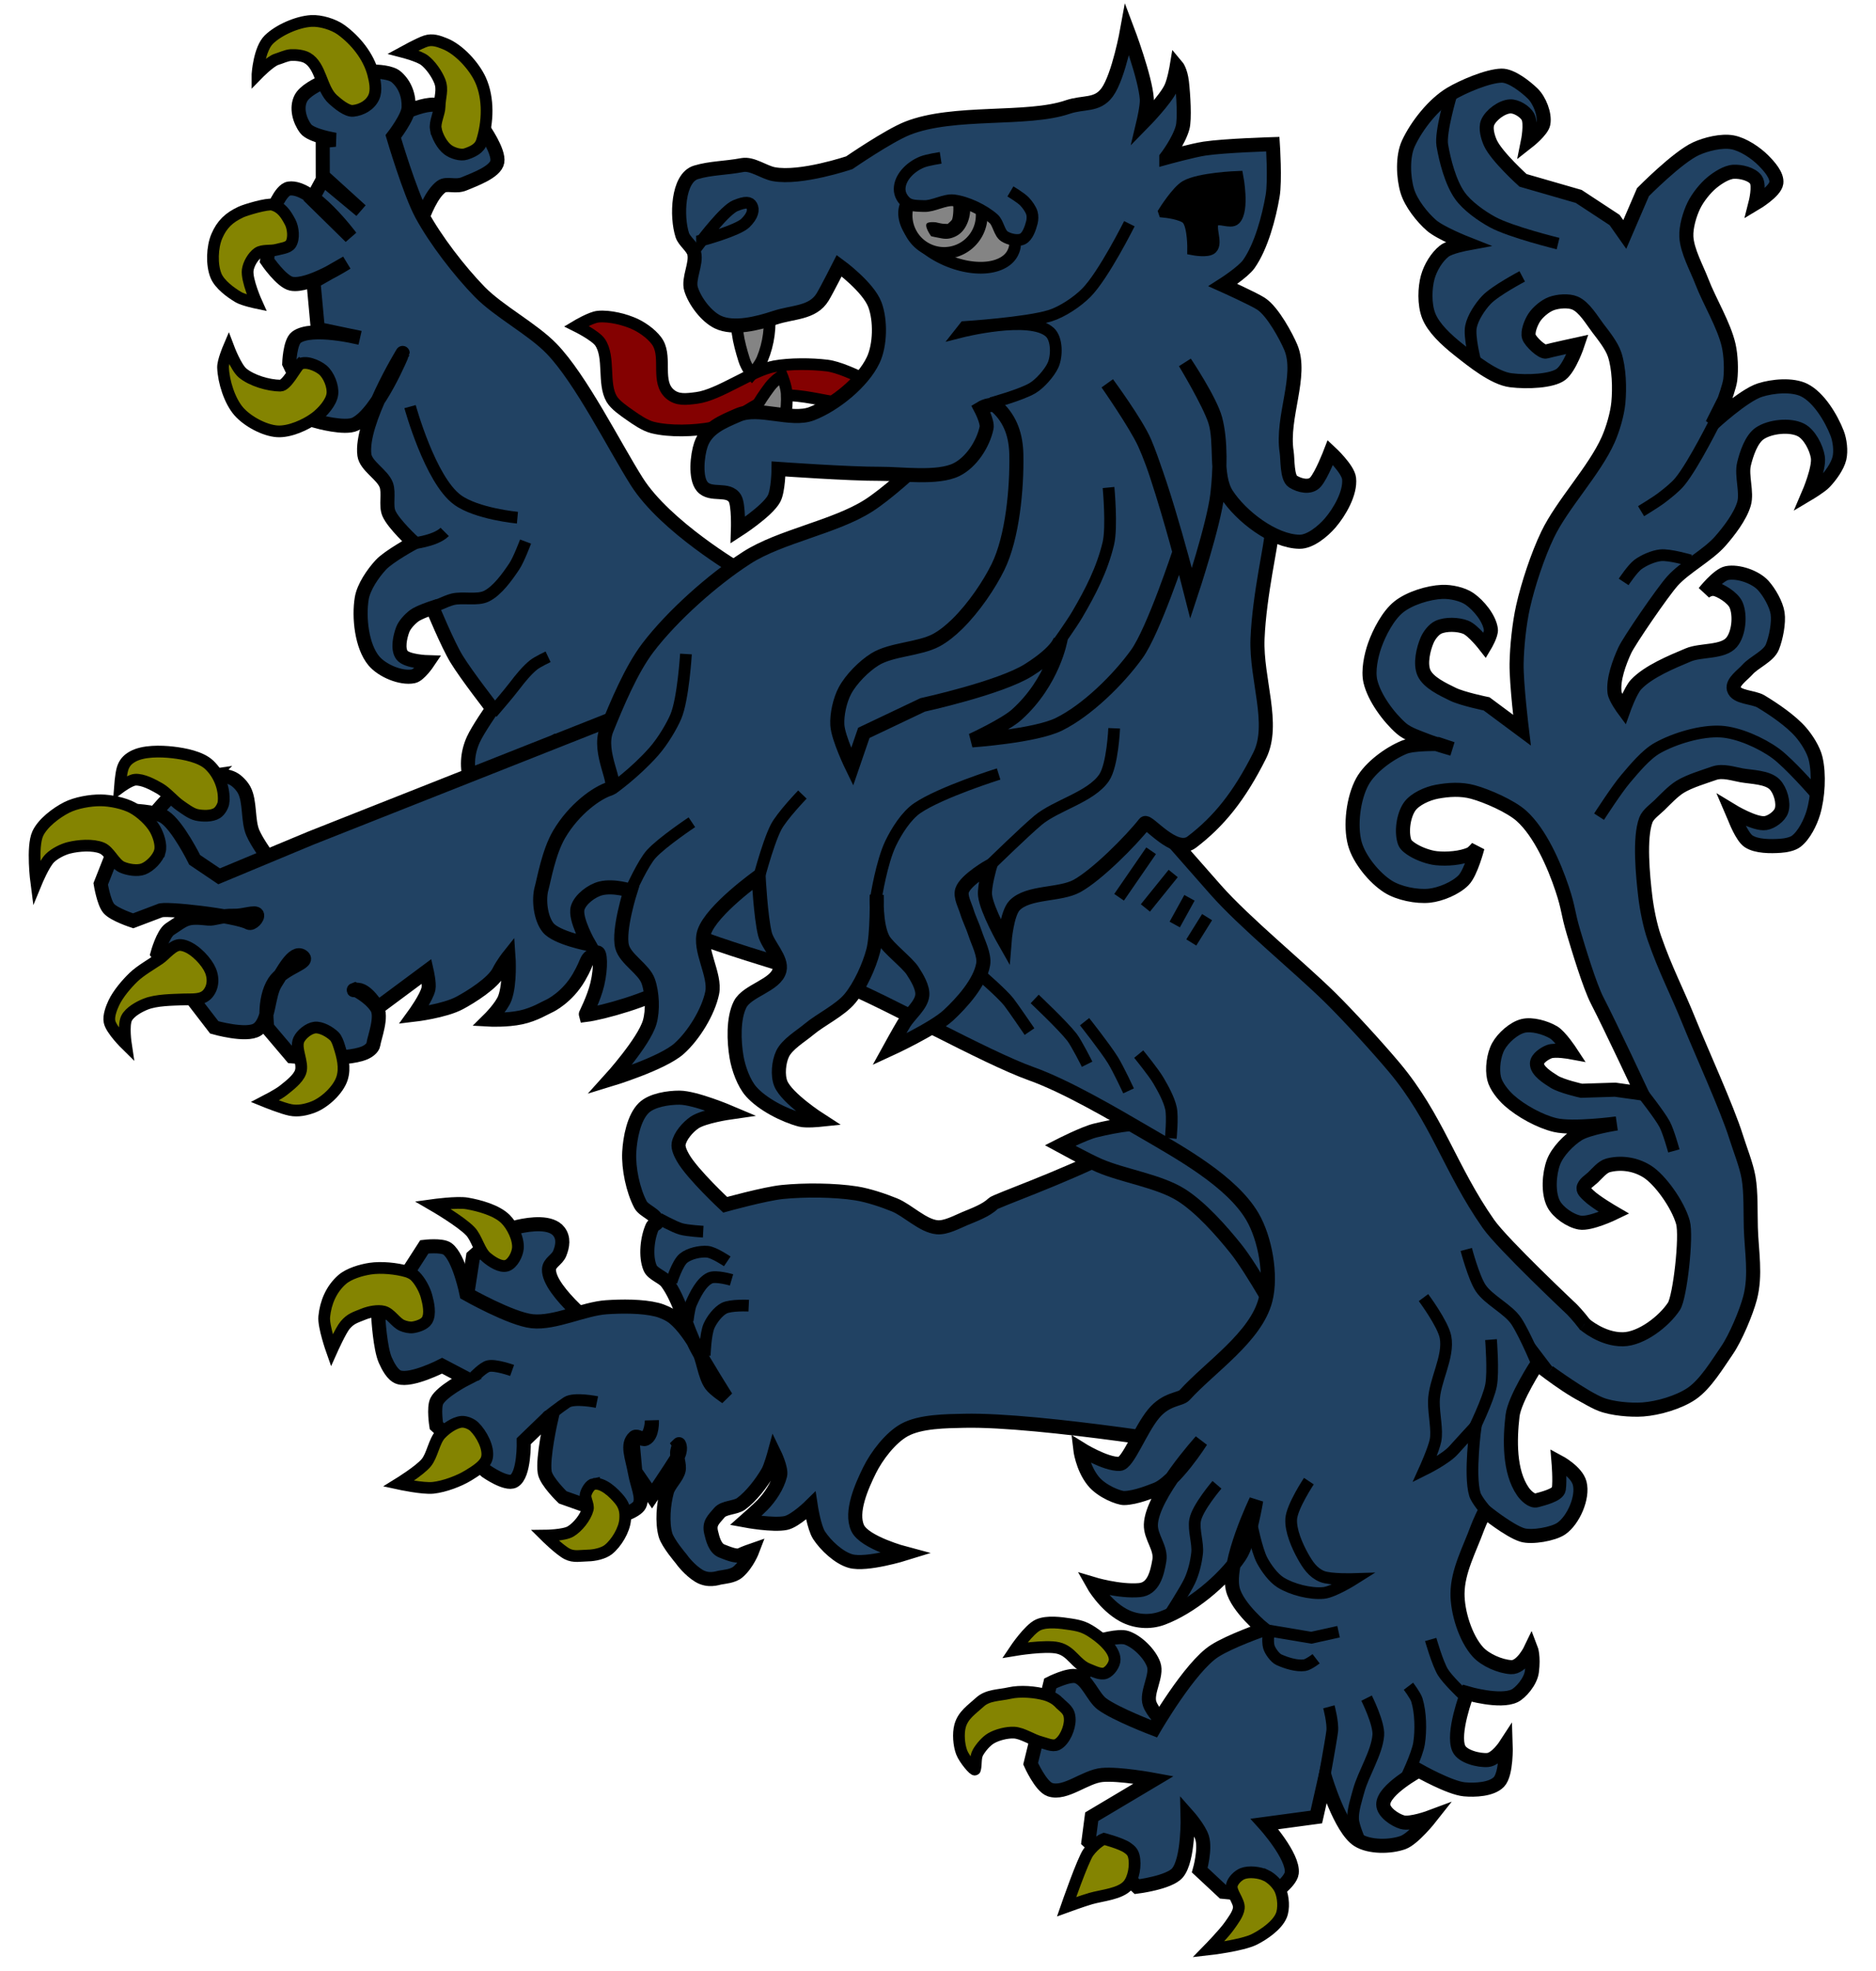<svg xmlns="http://www.w3.org/2000/svg" version="1.0" height="420" width="400"><g stroke="#000"><path d="M128.244 283.892s-11.32-8.663-11.19-13.377c.04-1.465 1.727-2.045 2.28-3.402.653-1.607.898-3.302-.159-4.679-1.674-2.182-6.034-1.633-8.716-1.026-3.581.811-9.594 6.34-9.594 6.34l-1.402 9.079 12.699 11.463 16.082-4.398z" fill="#214263" fill-rule="evenodd" stroke-width="3"/><path d="M259.518 308.708s-37.637-6.305-53.901-5.953c-3.882.084-9.393.097-12.79 1.976-2.979 1.647-5.92 5.523-7.425 8.575-1.669 3.384-4.133 8.904-2.53 12.32 1.465 3.121 10.135 5.415 10.135 5.415s-8.254 2.566-11.65 1.61c-2.507-.707-5.29-3.325-6.717-5.503-1.073-1.638-1.776-6.278-1.776-6.278s-3.28 3.237-5.311 3.665c-2.704.57-8.577-.518-8.577-.518s2.595-2.294 3.569-3.289c1.658-1.693 3.222-4.06 3.792-6.36.345-1.391-1.225-4.617-1.225-4.617s-.768 2.83-1.386 3.911c-1.322 2.308-3.556 5.22-5.707 6.783-1.212.882-3.662.735-4.629 1.881-1.294 1.535-2.224 2.246-1.767 4.2.35 1.498.865 3.443 2.304 3.982.94.352 3.048 1.302 3.942.845.743-.38 2.589-1.018 2.589-1.018s-1.102 2.91-3.096 4.623c-1.083.931-2.897 1.023-3.87 1.215-.504.1-2.459.826-4.451-.37-1.938-1.165-3.56-3.263-3.833-3.68 0 0-2.826-3.305-3.315-5.05-.75-2.673-.423-6.574.315-9.251.412-1.493 2.15-3.01 2.493-4.52.284-1.25-.595-3.034-.247-4.27.385-1.366.32-1.302.32-1.302s.729 1.088-.519 3.103c-1.382 2.233-5.235 7.94-5.235 7.94l-3.555-5.168-.477-5.228s-.195-1.76.331-2.142c.563-.409 1.656.659 2.29.371 1.568-.71 1.387-3.911 1.387-3.911s-.02 3.15-1.616 3.864c-.581.26-1.63-.706-2.105-.282-1.719 1.533-.505 4.104.145 7.676.473 2.597 1.74 5.175.939 6.74-.724 1.411-4.642 2.536-4.642 2.536l-11.734-4.159s-3.52-3.38-3.837-5.322c-.511-3.136 1.362-11.294 1.362-11.294l-.817-.18-5.013 4.827s.185 7.25-2.13 8.491c-1.645.883-5.866-2.08-5.866-2.08l-10.645-9.716s-.614-3.844.1-5.248c1.079-2.124 6.324-4.803 6.324-4.803l-5.198-2.723s-6.515 3.359-9.234 2.45c-1.327-.442-2.32-2.383-2.884-3.663-1.09-2.473-1.473-8.887-1.473-8.887l9.804-15.237s3.715-.447 4.914.421c2.533 1.835 4.084 9.593 4.084 9.593s9.473 5.368 14 5.842c4.798.503 10.991-2.651 15.805-2.982 3.242-.223 7.668-.263 10.818.532 1.153.291 2.653.96 3.577 1.708 1.96 1.586 3.905 4.453 5.125 6.66 1.176 2.127 1.406 5.615 2.81 7.6.727 1.028 3.23 2.685 3.23 2.685s-4.638-7.33-6.362-10.62c-2.125-4.055-3.544-10.244-6.3-13.9-.842-1.117-3.001-1.735-3.552-3.02-1.048-2.444-.614-6.433.495-8.85.174-.38.995-.548 1.002-.966.03-1.53-2.82-2.324-3.54-3.676-1.615-3.034-2.598-7.769-2.413-11.202.16-2.984.973-7.389 3.132-9.456 1.709-1.637 5.221-2.164 7.587-2.154 3.367.015 10.769 3.157 10.769 3.157s-5.64.81-7.588 2.154c-1.393.961-3.083 2.86-3.366 4.53-.157.92.466 2.159.928 2.97 1.998 3.51 8.998 10.014 8.998 10.014s8.463-2.347 12.192-2.723c4.7-.473 11.077-.434 15.744.297 2.525.396 5.791 1.487 8.157 2.451 2.853 1.164 6.03 4.49 9.098 4.766 1.86.167 4.218-1.137 5.941-1.857 1.87-.78 4.53-1.739 5.966-3.168 1.301-1.295 54.113-18.6 39-28.845l-31.514-21.365 48.256 29.806 22.151 33.277-30.102 39.344z" fill="#214263" fill-rule="evenodd" stroke-width="3"/><path d="M140.477 259.65s3.212 1.788 4.715 2.222c1.378.398 4.745.581 4.745.581M155.067 268.783s-2.824-1.916-4.226-2.048c-1.582-.149-3.879.378-5.111 1.38-1.315 1.068-2.556 5.036-2.556 5.036M155.976 272.737s-3.326-.982-4.585-.415c-1.866.842-3.213 3.628-4.04 5.5-.445 1.007-.724 3.596-.724 3.596M159.645 278.219s-3.854-.18-5.26.557c-1.299.682-2.577 2.377-3.186 3.712-.803 1.76-.94 6.38-.94 6.38M116.55 302.009s3.133-2.447 4.324-3.199c1.623-1.024 6.398-.043 6.398-.043M101.13 293.352s1.903-1.982 2.995-2.24c1.504-.354 5.067.916 5.067.916" fill="none" stroke-width="2.5"/><path d="M103.718 267.916c-1.486-1.26-2.077-4.108-3.415-5.525-2.017-2.135-8.023-5.611-8.023-5.611s5.129-.714 7.287-.348c2.612.444 6.295 1.456 8.188 3.31 1.454 1.424 2.84 4.209 2.672 6.238-.108 1.319-1.113 3.318-2.375 3.716-1.34.424-3.262-.87-4.334-1.78zM88.473 271.883c1.064 1.037 2.063 2.865 2.46 4.312.404 1.479.935 3.815.103 5.163-.53.859-2.027 1.341-3.013 1.485-.705.102-1.665-.136-2.303-.414-1.347-.587-2.458-2.563-3.887-2.938-1.25-.327-3.118.038-4.346.542-1.737.712-2.664.897-3.892 2.33-.94 1.098-2.858 5.384-2.858 5.384s-1.8-5.101-1.604-7.16c.286-3.008 1.493-5.88 3.805-7.915 1.461-1.285 4.107-2.054 6.002-2.338 2.338-.351 5.551-.044 7.78.606.576.169 1.327.527 1.753.943zM98.433 302.976c.863-.07 2.073.432 2.692 1.037 1.528 1.493 3.15 4.493 2.71 6.584-.332 1.586-2.513 2.894-3.891 3.747-2.05 1.268-5.175 2.424-7.57 2.692-2.215.248-7.379-.879-7.379-.879s4.462-2.75 5.877-4.45c1.313-1.575 1.67-4.61 3.074-6.104 1.067-1.138 2.932-2.501 4.487-2.627zM126.656 316.204c1.913-.32 4.264 1.921 5.482 3.432 1.042 1.294 1.292 2.557 1.153 4.212-.183 2.176-1.862 4.983-3.571 6.342-1.062.845-2.982 1.252-4.339 1.274-1.596.027-3.009.395-4.43-.33-1.641-.837-4.734-3.91-4.734-3.91s4.02-.038 5.44-.884c1.544-.918 3.198-3.002 3.664-4.737.252-.94-.694-2.277-.432-3.213.227-.812.935-2.046 1.767-2.186z" fill="#848401" fill-rule="evenodd" stroke-width="2.5"/></g><g stroke="#000"><path d="M87.586 54.786s2.57-12.03 6.48-14.98c1.189-.898 3.016.165 4.925-.647 2.053-.873 6.659-2.48 7.047-4.677.398-2.248-2.948-7.015-2.948-7.015s-7.097-4.997-10.64-5.154c-3.86-.172-12.043 4.563-12.043 4.563l-1.524 10.496 8.703 17.414z" fill="#214263" fill-rule="evenodd" stroke-width="3"/><path d="M230.08 111.718s-25.236 61.735-73.23 64.669c-8.82.539-20.825-3.112-28.475-7.535-3.859-2.231-10.46-10.553-10.46-10.553s-7.057 4.377-8.113 7.524c-.776 2.311.428 5.772 1.416 8 1.068 2.413 5.385 6.956 5.385 6.956s-7.961-1.6-10.512-3.772c-2.691-2.292-4.656-6.937-5.695-10.315-.952-3.096-.813-6.13.517-9.082.969-2.152 4.085-6.612 4.085-6.612s-5.51-7.064-7.66-10.584c-1.885-3.085-5.118-10.91-5.118-10.91s-2.884.945-3.907 1.715c-.914.689-2.033 1.865-2.44 2.935-.578 1.526-1.144 4.124-.175 5.437 1.027 1.391 5.56 1.52 5.56 1.52s-1.84 2.742-3.11 2.997c-2.663.533-6.694-1.202-8.434-3.287-2.607-3.124-3.246-9.299-2.584-13.313.402-2.437 2.4-5.343 4.082-7.152 1.727-1.857 7.018-4.713 7.018-4.713s-4.366-4.006-5.323-6.284c-.705-1.68.088-4.344-.558-6.047-.836-2.207-4.329-4.008-4.65-6.346-.952-6.906 8.154-21.757 8.154-21.757S80.648 87.97 75.734 90.372c-2.212 1.08-8.186-.6-8.186-.6l-5.88-12.33s.14-4.517 1.518-5.561c3.244-2.457 13.561.103 13.561.103l-8.982-1.881-.93-10.078 7.08-4.041s-8.076 5.221-11.783 4.475c-2.11-.424-5.199-4.94-5.199-4.94l1.085-10.264s1.75-4.805 3.597-5.075c4.96-.722 13.148 10.305 13.148 10.305l-8.197-8.051 2.315-4.28 8.073 6.709-8.135-7.38-.01-7.452 2.687-.248s-5.17-.826-6.315-2.354c-1.341-1.788-2.057-4.458-1.047-6.453 1.562-3.085 10.112-5.45 10.112-5.45s8.008-1.06 10.243.861c1.898 1.632 2.733 4.03 2.635 6.532-.081 2.083-3.27 6.174-3.27 6.174s3.525 11.945 6.05 16.607c2.944 5.433 8.049 12.05 12.362 16.475 4.098 4.203 11.267 7.917 15.35 12.134 6.252 6.46 13.347 20.71 18.155 28.306 6.112 9.657 21.869 18.866 21.869 18.866l73.07-20.094-.63 10.331z" fill="#214263" fill-rule="evenodd" stroke-width="3"/><path d="M104.926 151.921s3.59-4.154 4.89-5.884c1.058-1.409 2.567-3.252 3.945-4.349.834-.664 3.1-1.735 3.1-1.735M91.996 129.57s3.108-1.515 4.537-1.867c2.101-.517 5.24.289 7.183-.663 2.34-1.146 4.485-4.177 5.934-6.343.97-1.45 2.41-5.294 2.41-5.294M87.47 115.862s5.279-.45 7.349-2.512M87.433 86.645s4.275 15.61 10.103 19.864c4.113 3.002 12.792 3.805 12.792 3.805" fill="none" stroke-width="2.5"/><path d="M92.92 27.478c.276 1.518 1.353 3.526 2.595 4.443.949.7 2.71 1.27 3.829.895 1.5-.504 2.906-1.17 3.39-2.677 1.316-4.084 1.49-9.174-.27-13.086-1.334-2.961-4.569-6.516-7.581-7.728-1.387-.559-2.691-1.028-4.11-.557-1.427.473-4.78 2.314-4.78 2.314s3.375.877 4.532 1.766c1.294.994 2.602 2.874 3.215 4.386.77 1.903.021 3.433-.01 5.487-.023 1.447-1.07 3.333-.81 4.757zM54.902 15.825s.339-5.366 2.438-7.405c2.115-2.055 6.057-3.768 9-3.952 2.005-.126 4.796.72 6.419 1.904 3.103 2.263 5.814 5.65 6.795 9.362.411 1.557.81 3.514.148 4.981-.761 1.687-2.574 2.709-4.414 2.905-1.318.14-3.294-1.53-4.281-2.414-2.543-2.28-2.539-7.157-5.5-8.857-.922-.53-2.43-.676-3.49-.615-.95.055-2.127.634-3.039.905-1.367.407-4.076 3.186-4.076 3.186zM58.978 53.22c.937-.266 2.475-.4 3.01-1.215.77-1.172.534-3.43-.12-4.671-.923-1.754-1.863-3.186-3.775-3.71-1.08-.295-5.71 1.084-6.724 1.558-2.52 1.178-4.05 2.598-5.143 5.157-.995 2.33-1.135 6.105-.157 8.442.765 1.83 3.081 3.548 4.79 4.553 1.045.614 3.857 1.204 3.857 1.204s-2.19-4.847-1.895-7.004c.172-1.257 1.116-2.916 2.162-3.634 1.003-.687 2.825-.349 3.995-.68zM63.74 77.753c1.17-1.038 3.902.08 5.095 1.09 1.262 1.067 2.235 3.479 2.034 5.119-.226 1.837-2.119 3.898-3.595 5.014-2.075 1.569-5.562 3.11-8.158 2.938-2.761-.182-6.372-2.155-8.195-4.238-1.966-2.246-3.258-6.383-3.362-9.366-.045-1.298 1.177-4.167 1.177-4.167s1.575 4.172 2.99 5.343c1.962 1.624 5.505 2.666 8.052 2.69 1.335.013 3.265-3.804 3.962-4.423z" fill="#848401" fill-rule="evenodd" stroke-width="2.5"/></g><g fill-rule="evenodd" stroke="#000"><path d="M45.307 165.29c1.299-.175 3.154.012 4.326.598.93.466 1.95 1.546 2.44 2.465 1.309 2.457.725 6.543 1.83 9.098 1.796 4.157 8.739 12.308 8.739 12.308l-17.392 1.283-13.792-11.611 1.69-6.268s2.905-3.505 4.496-4.594c2.064-1.413 5.185-2.947 7.663-3.28z" fill="#214263" stroke-width="3"/><path d="M45.307 165.433h0z" fill="#f8c300"/><path d="M203.576 140.534L136.3 150.897l-69.963 27.67-19.62 8.168-5.203-3.506s-3.64-7.358-6.48-9.17c-1.9-1.21-7.39-1.342-7.39-1.342l-6.17 15.632s.64 3.977 1.715 5.23c1.14 1.328 5.208 2.636 5.208 2.636l5.666-2.147c.698-.69 16.32 1.05 18.983 2.555.643.364 2.05-1.057 1.749-1.731-.33-.735-2.838.32-4.92.254-2.716-.087-4.214.729-5.448.595-4.731-.515-4.841.039-8.208 2.254-1.463.962-2.637 5.207-2.637 5.207l12.104 15.724s6.824 1.962 9.134.48c2.714-1.74 2.188-7.297 3.966-9.986 1.323-2.002 3.736-7.03 5.684-5.628 1.85 1.332-3.963 2.323-5.975 5.441-2.472 3.83-1.498 9.75-1.498 9.75l5.19 6.117s11.362 1.107 15.667-.792c.676-.298 1.646-1 1.75-1.731.215-1.529 1.994-5.986.712-7.918-1.582-2.384-4.625-3.81-4.625-3.81s-.752.27.225.087c2.177-.408 4.597 3.814 4.597 3.814l10.48-7.78s.593 2.616.367 3.712c-.382 1.862-3.06 5.549-3.06 5.549s6.441-.754 9.733-2.524c2.439-1.31 7.09-4.22 8.34-6.69.834-1.646 2.05-3.171 2.05-3.171s.4 5.65-.771 8.835c-.704 1.914-3.403 4.58-3.403 4.58s3.708.211 6.884-.47c2.897-.62 5.246-2.121 6.012-2.433.15-.06 3.781-1.811 6.27-6.064 2.346-4.012 1.1-3.865 3.889-5.285.716-.364.91 3.12.055 6.705-.757 3.178-2.54 6.48-2.506 6.575 3.518-.424 13.909-3.32 18.145-6.211 7.106-4.848 10.057-15.793 11.484-15.132 6.176 2.862 22.098 3.269 27.048 7.942 4.756 4.492 16.692-3.071 22.667-.407 9.575 4.27 24.912-43.696 24.912-43.696l-10.74-18.177-14.793-.074z" fill="#214263" stroke-width="3"/><path d="M47.687 170.804c.207-2.866-.997-5.86-3.088-7.83-1.798-1.696-5.346-2.368-7.802-2.645-2.539-.286-6.234-.364-8.472.87-1.17.644-1.867 1.436-2.228 2.723-.34 1.214-.54 3.906-.54 3.906s2.166-1.604 3.265-1.677c1.652-.11 3.762 1.03 5.2 1.85 1.497.851 2.994 2.693 4.411 3.669.995.684 2.328 1.716 3.508 1.971 1.265.274 3.205.323 4.3-.369.726-.458 1.384-1.612 1.446-2.468zM34.086 181.418c-.414 1.492-2.088 3.21-3.536 3.76-1.283.487-3.306.152-4.557-.414-1.612-.73-2.637-3.4-4.279-4.06-1.958-.786-4.987-.548-7.034-.035-1.34.336-3.066 1.223-4.049 2.194-1.268 1.255-2.892 5.196-2.892 5.196s-.997-7.58.313-10.42c1.043-2.26 3.932-4.44 6.15-5.57 1.995-1.015 5.065-1.555 7.303-1.526 2.085.027 4.933.602 6.766 1.597 1.749.95 3.823 2.847 4.796 4.583.705 1.257 1.404 3.306 1.019 4.695zM44.355 211.69c1.302-1.591 1.189-3.82.159-5.6-1.136-1.962-3.713-4.505-5.969-4.72-1.63-.154-3.22 2.055-4.574 2.974-1.67 1.132-4.036 2.483-5.49 3.88-1.49 1.429-3.314 3.585-4.196 5.45-.531 1.123-1.178 2.816-.932 4.034.354 1.754 3.492 4.837 3.492 4.837s-.622-4.112.159-5.6c.7-1.337 2.651-2.42 4.053-2.976 2.27-.903 5.64-.906 8.081-1.002 1.954-.077 3.98.237 5.217-1.276zM72.306 222.903c.723 2.264 1.353 4.647.616 6.907-.805 2.47-3.725 5.167-6.153 6.092-1.535.585-3.209.937-4.822.627-1.7-.326-5.462-1.851-5.462-1.851s2.852-1.47 3.92-2.325c1.251-1.003 3.113-2.385 3.666-3.89.716-1.947-1.229-5.024-.356-6.906.54-1.162 2.127-2.439 3.4-2.588 1.356-.159 3.174.9 4.159 1.845.504.484.819 1.423 1.032 2.09z" fill="#848401" stroke-width="2.5"/></g><path d="M248.547 239.739c-4.387-1.058-10.614.088-14.999 1.157-2.383.582-7.524 3.196-7.524 3.196s5.756 3.149 8.333 4.264c5.108 2.21 12.75 3.298 17.464 6.255 4.176 2.62 8.64 7.67 11.72 11.519 3.503 4.377 9.858 15.876 9.858 15.876s1.58-21.542-3.08-28.918c-4.091-6.477-14.323-11.554-21.772-13.35zM253.609 371.892s-7.283-5.374-8.48-8.85c-.82-2.384 1.704-5.989.85-8.361-.82-2.282-3.46-4.89-5.753-5.679-1.719-.591-6.02.702-6.02.702l-4.988 11.446 3.593 4.611 7.32 6.571 13.478-.44z" fill="#214263" fill-rule="evenodd" stroke="#000" stroke-width="3"/><path d="M164.665 131.523s-29.725 59.46-24.592 63.93c4.932 4.297 33.235 11.696 39.311 14.12 9.739 3.882 30.642 15.705 40.515 19.23 7.426 2.653 17.486 8.544 24.296 12.52 7.52 4.39 18.423 10.41 22.832 17.917 2.73 4.65 4.142 12.53 2.8 17.75-2.03 7.9-11.761 14.263-17.25 20.295-.915 1.006-3.901.676-6.637 4.003-2.846 3.462-5.46 10.565-7.193 10.65-3.041.146-8.431-3.228-8.431-3.228s.447 3.98 2.777 6.87c1.856 2.302 5.54 3.649 6.56 3.639 2.541-.024 5.996-1.508 6.78-1.79 3.996-1.437 9.65-10.352 9.65-10.352s-10.495 11.565-10.694 17.79c-.087 2.742 2.264 4.952 1.806 7.658-.493 2.917-1.301 6.047-4.248 6.313-4.292.387-9.97-1.328-9.97-1.328s2.486 4.462 6.537 6.672c2.52 1.376 5.624 1.622 8.317.624 5.948-2.204 12.977-7.94 16.514-13.205 2.071-3.084 3.501-11.877 3.501-11.877s-6.365 13.194-4.996 18.895c.953 3.965 6.627 8.567 6.627 8.567s-7.155 2.473-10.516 4.63c-5.303 3.402-12.914 16.56-12.914 16.56s-8.11-3.086-11.068-5.27c-1.937-1.429-3.12-5.232-5.432-5.903-1.672-.486-5.607 1.503-5.607 1.503l-4.187 17.125s2.159 4.849 4.112 5.515c3.285 1.12 7.478-2.785 11.14-3.12 3.621-.332 10.99 1.036 10.99 1.036l-13.22 7.865-.686 5.249 10.352 9.649s6.827-.848 8.604-2.915c2.437-2.834 2.181-12.266 2.181-12.266s2.452 2.76 3.078 4.726c.781 2.45-.491 6.938-.491 6.938l4.95 4.614 10.047.953s4.368-2.935 4.615-4.95c.435-3.56-5.799-10.452-5.799-10.452l11.038-1.487 1.884-8.337s3.212 10.823 6.996 13.25c2.427 1.556 6.882 1.505 9.596.533 2.266-.812 5.904-5.432 5.904-5.432s-4.286 1.606-6.057 1.084c-1.593-.47-4.04-2.115-4.05-3.776-.018-3.143 7.582-7.232 7.582-7.232s6.577 3.726 9.718 4.012c2.244.205 5.774.05 7.346-1.564 1.68-1.724 1.464-7.888 1.464-7.888s-1.976 3.046-3.825 3.201c-1.876.158-5.367-.707-6.16-2.414-1.51-3.25 1.761-11.816 1.761-11.816s6.986 2.068 10.122.553c1.241-.6 3.41-3.003 3.685-5.17.413-3.255-.202-4.843-.202-4.843s-1.913 4.03-4.222 3.906c-2.332-.125-5.506-1.509-7.08-3.234-2.67-2.93-4.394-8.509-4.356-12.472.047-4.799 2.56-9.352 4.207-13.86.483-1.32 1.613-3.653 1.613-3.653s5.166 4.19 8.014 5.057c1.998.608 6.607-.184 8.318-1.382 2.556-1.79 4.681-6.625 3.897-9.646-.65-2.507-4.511-4.567-4.511-4.567s.34 4.046.058 5.83c-.2 1.265-3.488 2.038-4.722 2.383-1.008.281-2.335-1.03-2.93-1.891-2.943-4.253-2.811-10.985-2.213-16.122.425-3.653 5.27-11.069 5.27-11.069s7.658 6.145 11.58 7.43c2.864.938 4.228-4.033 2.748-8.456-1.804-5.391-6.899-10.554-6.899-10.554s-14.807-13.923-17.84-18.251c-8.228-11.74-10.93-22.5-20.166-33.464-3.57-4.238-9.685-10.935-13.637-14.818-6.715-6.6-18.141-15.87-24.374-22.928-10.546-11.942-34.334-39.155-34.334-39.155l-11.462-17.73-48.722-1.178z" fill="#214263" fill-rule="evenodd" stroke="#000" stroke-width="3"/><path d="M328.082 291.364s-2.8-6.796-4.736-9.775c-1.709-2.63-5.906-4.52-7.648-7.129-1.46-2.187-3.063-8.214-3.063-8.214M303.517 276.507s4.137 5.559 4.688 8.389c.832 4.272-2.437 9.422-2.474 13.774-.023 2.85.8 6.044.34 8.305-.392 1.929-2.3 6.145-2.3 6.145s4.527-2.241 6.164-4.104c.632-.72 4.715-5.159 4.715-5.159s-1.434 10.383-.181 14.57c.375 1.254 2.439 3.614 2.439 3.614M305.054 349.355s1.44 5.057 2.596 6.964c.98 1.618 4.215 4.687 4.215 4.687M299.574 379.337s2.597-5.335 2.992-7.814c.438-2.746.364-6.602-.456-9.26-.305-.989-1.802-2.942-1.802-2.942M291.382 361.856s2.688 5.352 2.498 7.882c-.28 3.736-3.17 8.161-4.16 11.775-.498 1.823-1.324 4.295-1.22 6.183.082 1.462 1.47 4.652 1.47 4.652M282.097 380.213s1.698-9.212 1.955-11.305c.214-1.754-.706-5.202-.706-5.202" fill="none" stroke="#000" stroke-width="2.5"/><g fill="none" stroke="#000" stroke-width="2.5"><path d="M245.44 181.287l-6.827 9.915M250.147 186.134l-5.927 7.34M253.618 191.316l-3.14 5.689M257.372 195.433l-3.365 5.395"/></g><path d="M285.408 347.702l-5.805 1.282-9.024-1.517s-.412 2.121-.03 3.48c.246.868 1.316 2.349 2.138 2.722 1.532.697 3.822 1.42 5.486 1.169.832-.127 2.447-1.372 2.447-1.372M279.077 315.617s-3.586 5.392-3.765 8.052c-.167 2.484 1.264 5.747 2.478 7.92 1.043 1.868 2.134 3.533 4.113 4.344 1.735.71 6.795.553 6.795.553s-4.364 2.756-6.496 2.956c-2.81.265-6.744-.741-9.142-2.23-1.565-.972-3.08-3.077-3.949-4.701-1.167-2.184-2.302-7.927-2.302-7.927M259.481 316.394s-4.18 4.874-4.662 7.555c-.376 2.094.664 4.912.423 7.025-.227 1.983-.727 4.046-1.554 5.862-.886 1.946-4.512 7.551-4.512 7.551M317.913 285.458s.555 6.878.006 9.752c-.588 3.081-3.861 9.719-3.861 9.719M209.243 207.894s4.449 3.838 5.863 5.634c.822 1.044 4.406 6.293 4.406 6.293M220.615 212.873s6.027 5.68 7.935 8.14c1.006 1.297 3.244 5.766 3.244 5.766M231.253 217.713s4.442 5.606 6.05 8.208c1.156 1.87 3.331 6.53 3.331 6.53s0 0 0 0M242.797 224.62s3.118 3.804 4.185 5.614c.997 1.69 2.292 4.038 2.699 5.957.395 1.866-.05 6.358-.05 6.358" fill="none" stroke="#000" stroke-width="2.5"/><path d="M237.671 353.587c-.062-2.014-2.449-4.16-4.093-5.324-1.934-1.372-2.941-1.783-5.286-2.14-2.046-.31-5.006-.728-6.897.113-2.017.897-5.018 5.384-5.018 5.384s6.53-1.087 9.228-.454c2.933.687 3.728 3.495 6.543 4.568 1.018.388 2.532 1.19 3.543.787.987-.393 2.013-1.872 1.98-2.934zM225.618 362.623c1.434 1.455 2.455 1.776 2.478 3.819.02 1.782-1.095 4.483-2.678 5.302-.952.493-2.494-.267-3.534-.527-1.751-.437-3.867-1.925-5.67-2.014-1.514-.075-3.598.446-4.905 1.214-1.047.616-2.148 1.912-2.76 2.962-.647 1.109-.354 2.42-.652 3.668-.093.387-2.3-2.151-2.864-3.675-.582-1.575-.766-3.967-.326-5.587.63-2.321 2.472-3.475 4.248-5.097 1.675-1.531 4.1-1.41 6.312-1.915 2.254-.515 5.473-.252 7.696.38.875.25 2.016.821 2.655 1.47zM235.368 391.836s3.704.974 5.015 1.908c.725.516 1.144.912 1.364 1.774.468 1.826.012 4.733-1.215 6.163-1.656 1.93-5.528 2.178-7.971 2.884-1.678.484-5.147 1.743-5.147 1.743s3.46-9.984 4.643-11.594c1.42-1.93 3.101-2.8 3.311-2.878zM269.885 399.608c1.205.554 2.58 1.928 3.105 3.146.65 1.505.84 3.955.192 5.461-.899 2.09-3.656 3.987-5.683 5.018-2.69 1.367-9.82 2.168-9.82 2.168s3.349-3.424 4.509-5.107c.714-1.036 1.832-2.46 1.952-3.714.147-1.527-1.822-3.402-1.474-4.896.226-.968 1.334-2.058 2.259-2.423 1.388-.547 3.605-.276 4.96.347z" fill="#848401" fill-rule="evenodd" stroke="#000" stroke-width="2.5"/><path d="M331.568 293.36l-5.917-7.78" fill="none" stroke="#000" stroke-width="1.6"/><g fill="#214263" stroke="#000"><path d="M337.848 282.17s3.739 3.295 8.209 3.219c3.88-.066 8.732-3.784 10.862-7.028 1.28-1.95 2.754-14.934 1.916-17.89-1.087-3.837-4.9-9.148-7.667-10.862-2.767-1.713-5.87-1.928-8.306-1.277-1.185.316-2.308 1.706-3.194 2.555-.669.64-1.977 1.4-2.029 2.325-.03.54.644 1.102 1.028 1.484 1.413 1.409 5.48 3.768 5.48 3.768s-5.064 2.448-7.307 2.056c-2.032-.355-4.651-2.163-5.595-3.997-1.223-2.376-.946-6.407 0-8.906.843-2.224 3.236-4.677 5.253-5.938 2.17-1.357 8.22-2.283 8.22-2.283s-9.296 1.25-13.13.342c-3.251-.77-7.334-3.02-9.82-5.252-1.266-1.136-2.804-3.027-3.197-4.682-.48-2.017-.093-5.038.913-6.85.992-1.788 3.268-3.851 5.253-4.34 1.937-.477 4.79.357 6.508 1.37 1.444.851 3.654 4.225 3.654 4.225s-3.29-.609-4.567-.114c-1.017.393-2.598 1.422-2.627 2.512-.042 1.599 2.307 3.02 3.654 3.882 1.552.992 5.824 1.941 5.824 1.941l7.193-.228 5.71.8s-6.725-14.369-9.537-19.803c-1.605-3.103-4.025-11.137-5.024-14.485-1.323-4.438-.99-4.937-2.453-9.331-1.687-5.063-4.702-11.97-8.678-15.53-2.3-2.057-7.374-4.277-10.351-5.088-2.501-.68-5.142-.526-7.69-.05-1.96.367-4.695 1.555-5.824 3.198-1.292 1.88-1.79 5.385-1.027 7.536.251.708 1.184 1.323 1.827 1.713 1.334.808 3.358 1.548 4.91 1.712 2.197.233 5.304.018 7.307-.913.55-.255 1.485-1.37 1.485-1.37s-1.38 5.34-2.969 6.965c-1.683 1.72-4.914 3.061-7.308 3.311-2.686.28-6.51-.496-8.792-1.94-2.93-1.855-6.156-5.794-7.08-9.136-1.065-3.857-.326-9.736 1.6-13.245 1.662-3.03 5.71-5.99 8.906-7.308 2.004-.826 7.193-.685 7.193-.685l3.083 1.028s-3.796-1.09-5.366-1.713c-1.695-.673-4.107-1.428-5.481-2.626-2.72-2.374-5.793-6.535-6.623-10.048-.531-2.25.145-5.47.913-7.65.967-2.744 2.864-6.41 5.139-8.222 2.296-1.829 6.315-3.075 9.249-3.197 1.801-.075 4.34.46 5.823 1.484 1.963 1.355 4.258 4.143 4.567 6.509.143 1.085-1.256 3.425-1.256 3.425s-2.534-3.255-4.11-3.882c-1.624-.646-4.233-.722-5.824 0-.994.451-1.964 1.738-2.397 2.74-.834 1.927-1.537 5.046-.686 6.966.934 2.104 4.102 3.55 6.166 4.567 2.014.992 7.194 2.055 7.194 2.055l7.536 5.595s-1.21-9.898-1.142-14.159c.06-3.653.571-8.537 1.37-12.103 1.07-4.767 3.135-11.012 5.253-15.415 3.118-6.483 9.98-13.638 12.903-20.21.996-2.24 1.936-5.439 2.17-7.88.294-3.078.175-7.341-.8-10.276-.626-1.885-2.334-4.017-3.54-5.595-1.325-1.734-2.903-4.51-4.91-5.367-1.386-.592-3.653-.39-5.024.115-1.37.504-2.916 1.842-3.654 2.968-.737 1.127-1.473 3.085-1.141 4.111.331 1.026 2.844 3.394 3.67 3.138.827-.255 6.72-1.54 6.72-1.54s-1.646 4.945-3.54 6.395c-1.892 1.45-7.187 1.707-10.723 1.26-3.535-.449-8.034-4.078-10.971-6.398-2.938-2.321-5.513-4.797-6.509-7.308-.996-2.511-.818-6.074-.228-8.222.59-2.147 1.976-4.37 3.54-5.595 1.194-.934 4.795-1.598 4.795-1.598s-5.619-2.211-7.536-3.882c-2.02-1.761-4.359-4.744-5.138-7.308-.887-2.918-1.058-7.398.228-10.163 1.791-3.85 5.382-8.378 9.027-10.557 2.54-1.518 7.883-3.82 10.841-3.877 2.09-.04 5.125 2.357 6.623 3.815 1.46 1.421 2.651 4.391 2.284 6.395-.277 1.505-3.312 3.882-3.312 3.882s.806-3.973 0-5.367c-.653-1.13-2.465-2.233-3.768-2.17-1.766.087-4.091 1.805-4.796 3.426-.523 1.204.031 3.142.571 4.34 1.308 2.898 6.966 7.992 6.966 7.992l11.875 3.426 7.65 5.024 2.17 3.083 3.882-9.02s7.322-7.422 11.304-9.25c2.15-.986 5.437-1.788 7.765-1.37 2.266.407 5.003 2.245 6.622 3.882 1.166 1.178 2.971 3.155 2.74 4.796-.259 1.847-4.452 4.339-4.452 4.339s.968-3.782.114-5.024c-.866-1.259-3.271-1.805-4.796-1.713-1.53.093-3.379 1.317-4.567 2.284-1.457 1.185-3.06 3.221-3.883 4.91-.894 1.838-1.696 4.58-1.598 6.622.145 3.041 2.224 6.749 3.311 9.592 1.579 4.13 4.734 9.275 5.71 13.588.483 2.14.6 5.128.342 7.308-.159 1.346-1.256 4.339-1.256 4.339s0 0 0 0l-2.591 5.147s6.6-6.12 10.17-7.265c2.698-.864 6.905-1.256 9.444 0 3.112 1.54 5.763 5.966 7.022 9.202.583 1.496.853 3.766.485 5.328-.413 1.746-1.922 3.775-3.148 5.085-.854.912-3.39 2.421-3.39 2.421s2.311-5.382 1.937-7.749c-.321-2.03-1.794-4.89-3.633-5.811-2.346-1.176-6.533-.73-8.717.726-1.839 1.225-2.867 4.392-3.39 6.538-.603 2.47.71 6.034 0 8.476-.795 2.728-3.209 5.857-5.085 7.99-2.623 2.983-7.516 5.522-10.17 8.476-2.102 2.338-9.236 12.738-10.171 14.771-1.157 2.513-2.526 6.216-2.18 8.96.155 1.225 1.938 3.632 1.938 3.632s1.432-4.032 2.663-5.327c2.645-2.782 7.6-4.808 11.14-6.296 2.648-1.114 7.34-.475 9.201-2.664 1.565-1.84 1.926-5.774.969-7.99-.68-1.575-3.414-3.203-4.601-3.39-1.187-.188-2.18.726-2.18.726s2.97-3.763 4.844-4.117c2.415-.456 6.103.837 7.748 2.664 1.298 1.44 2.757 3.98 3.045 5.898.303 2.016-.35 5.285-1.107 7.178-.803 2.005-3.897 3.225-5.328 4.843-1 1.133-3.299 2.657-2.906 4.117.5 1.851 4.17 1.672 5.812 2.663 2.749 1.66 6.372 4.112 8.475 6.538 1.257 1.45 2.699 3.704 3.148 5.57.818 3.393.518 8.28-.484 11.623-.608 2.03-1.952 4.765-3.632 6.054-.84.644-2.335.897-3.39.969-2.05.14-5.069.168-6.78-.969-1.412-.937-2.906-4.843-2.906-4.843l-.727-1.695s4.972 3.027 7.265 2.664c1.277-.203 2.977-1.438 3.39-2.664.55-1.636-.24-4.34-1.453-5.57-1.535-1.556-4.87-1.561-7.023-1.937-1.748-.305-4.034-1.108-5.898-.45-2.213.781-5.267 1.671-7.264 2.905-1.488.92-3.11 2.65-4.359 3.875-.917.9-2.448 1.947-2.906 3.148-1.474 3.87-.632 12.076-.156 16.19.317 2.732 1.03 6.364 1.938 8.96 2.486 7.116 4.739 11.152 7.557 18.143 2.336 5.796 8.02 18.267 9.878 24.234.813 2.611 2.198 6.023 2.663 8.717.545 3.154.39 7.457.485 10.655.152 5.084 1.128 10.04-.156 14.961-.806 3.086-3.116 8.567-4.93 11.192-2.024 2.93-4.567 7.188-7.506 9.202-2.71 1.856-7.136 3.152-10.413 3.39-2.573.187-6.552-.157-8.956-1.093-3.624-1.41-11.138-6.902-11.138-6.902" fill-rule="evenodd" stroke-width="3"/><path d="M309.445 20.17s-2.388 7.986-1.92 10.765c.565 3.352 1.763 7.92 3.714 10.705 1.55 2.213 4.619 4.385 6.99 5.68 3.876 2.115 13.982 4.587 13.982 4.587" fill="none" stroke-width="2.5"/><path d="M324.565 58.898s-5.762 3.028-7.646 5.025c-1.35 1.43-2.884 3.752-3.277 5.68-.436 2.135.874 7.21.874 7.21M366.073 89.046s-4.891 9.907-7.864 13.545c-.999 1.222-2.678 2.538-3.933 3.496-1.243.948-4.369 2.84-4.369 2.84M360.393 119.413s-4.418-1.302-6.335-1.092c-1.549.169-3.552 1.041-4.806 1.966-1.162.856-3.059 3.714-3.059 3.714" fill-rule="evenodd" stroke-width="2.5"/><path d="M387.046 169.004s-5.54-6.368-8.52-8.52c-3.029-2.188-7.85-4.355-11.579-4.588-4.188-.261-9.884 1.444-13.544 3.496-2.467 1.382-4.936 4.404-6.773 6.554-1.925 2.253-5.68 8.083-5.68 8.083" fill="none" stroke-width="2.5"/><path d="M349.907 232.577s3.949 4.965 5.025 6.991c.846 1.593 1.966 5.68 1.966 5.68" fill-rule="evenodd" stroke-width="2.5"/></g><g><path d="M190.604 84.25s-9.525-5.762-14.23-6.35c-3.345-.417-7.95-.439-11.257.157-4.75.855-11.746 6.107-16.543 6.73-2.259.293-4.149.561-5.767-.854-2.895-2.532-.681-7.536-2.467-10.76-.873-1.578-3.05-3.212-4.807-4.048-2.176-1.035-5.576-1.893-8.034-1.644-1.53.155-4.602 1.996-4.602 1.996s4.049 2.005 5.04 3.444c2.174 3.157.538 8.823 2.478 12.095.765 1.289 2.596 2.532 3.892 3.44 1.33.931 3.178 2.222 4.813 2.637 3.642.924 8.929.745 12.634.05 4.522-.848 9.518-5.867 14.04-6.715 3.436-.644 8.254.62 11.71 1.179 2.531.409 8.03 2.65 8.03 2.65l5.07-4.008z" fill="#840101" fill-rule="evenodd" stroke="#000" stroke-width="2.5"/><path d="M157.575 65.308c.458-1.458.872-.975 2.315-1.48 1.454-.508 1.427-.784 2.578.24 1.042.927 1.335.578 1.493 1.964.41 3.577-.05 7.16-1.432 10.485-.586 1.411-2.185 3.23-2.185 3.23s-1.16-1.383-1.69-3.08c-1.118-3.59-2.205-7.772-1.079-11.359zM159.365 92.773c-.048 1.528.501 1.208 1.698 2.16 1.205.958 1.088 1.21 2.512.623 1.29-.531 1.45-.106 2.058-1.362 1.565-3.242 2.311-6.777 2.103-10.371-.089-1.526-.999-3.77-.999-3.77s-1.55.923-2.61 2.352c-2.24 3.02-4.644 6.61-4.762 10.368z" fill="#848484" fill-rule="evenodd" stroke="#000" stroke-width="2.5"/><path d="M207.294 87.896s-14.609 15.065-22.13 19.862c-7.136 4.552-18.821 6.52-25.943 11.096-7.19 4.62-15.903 12.363-21.077 19.165-3.553 4.672-6.619 12.024-8.82 17.465-2.017 4.988 2.794 11.951.724 12.575-2.73.824-7.638 4.301-10.828 9.724-2.234 3.799-3.228 9.67-3.733 11.471-.69 2.46-.228 6.41 1.366 8.406 1.764 2.21 8.736 3.535 8.736 3.535s-3.092-5.381-2.42-7.71c.538-1.86 3.037-3.718 4.917-4.18 2.82-.693 6.35.5 6.35.5s-2.684 8.394-1.797 11.892c.682 2.687 4.642 4.76 5.57 7.372.88 2.475 1.053 6.23.316 8.751-1.251 4.277-8.45 12.216-8.45 12.216s11.114-3.37 14.727-6.59c3.092-2.756 6.214-7.815 7.048-11.872.789-3.84-2.94-9.238-1.699-12.957 1.575-4.72 11.598-11.854 11.598-11.854s.446 8.67 1.35 12.256c.611 2.42 3.703 5.285 3.12 7.712-.782 3.256-6.94 4.318-8.43 7.316-1.497 3.015-1.305 7.878-.744 11.197.4 2.366 1.528 5.569 3.12 7.363 2.404 2.707 6.98 5.055 10.476 5.992 1.217.326 4.2.016 4.2.016s-7.092-4.562-8.369-7.733c-.707-1.756-.432-4.586.375-6.298.982-2.083 3.856-3.749 5.621-5.228 2.527-2.118 6.68-4.07 8.777-6.615 2.15-2.609 4.077-6.86 4.94-10.13.914-3.457.748-11.897.748-11.897s-.299 6.446 1.396 9.467c1.017 1.813 5.102 4.923 6.24 6.664.927 1.42 2.249 3.57 2.078 5.258-.214 2.115-2.767 4.119-3.874 5.934-1.003 1.646-3.172 5.588-3.172 5.588s9.42-4.324 12.63-7.3c2.882-2.673 6.715-6.947 7.392-10.82.356-2.032-1.097-4.691-1.723-6.657-.444-1.394-1.31-3.157-1.732-4.557-.404-1.341-1.465-3.222-1.031-4.554.736-2.264 5.97-5.226 5.97-5.226s-1.296 4.392-1.075 6.296c.37 3.177 4.16 9.816 4.16 9.816s.466-5.972 2.132-7.691c2.911-3.005 9.65-2.129 13.316-4.147 4.24-2.334 11.446-9.549 14.44-13.352.647-.821 6.407 6.757 10.02 4.007 5.778-4.4 10.134-9.767 14.482-18.434 3.35-6.678-.786-16.255-.453-24.886.36-9.341 3.16-21.112 2.907-21.948-1.473-4.853-7.455-10.65-7.455-10.65l-1.659-22.757-11.495-13.696-49.403 13.452 6.27 7.375z" fill="#214263" fill-rule="evenodd" stroke="#000" stroke-width="3"/><path d="M248.676 33.593s2.659-3.455 3.47-6.399c.493-1.794.163-7.063-.137-9.68-.282-2.453-1.104-3.422-1.104-3.422s-.497 2.996-1.193 4.54c-1.169 2.597-5.912 7.428-5.912 7.428s.822-3.443.726-4.937c-.297-4.614-4.175-14.835-4.175-14.835s-1.795 9.987-4.287 13.39c-2.153 2.938-4.99 1.961-8.436 3.14-8.622 2.947-24.295.611-34.142 4.52-4.056 1.61-12.393 7.334-12.393 7.334s-10.363 3.51-16.115 2.44c-2.113-.394-4.574-2.334-6.687-1.94-3.745.698-6.756.611-9.89 1.554-3.942 1.187-4.191 9.462-2.923 13.379.425 1.312 2.196 2.499 2.536 3.836.566 2.233-1.343 5.446-.669 7.649.797 2.6 3.259 5.863 5.711 7.037 3.364 1.61 8.58.274 12.119-.908 3.882-1.297 8.079-.933 10.22-4.423.863-1.407 3.533-6.68 3.533-6.68s6.194 4.517 7.619 8.319c1.242 3.315 1.15 8.596-.366 11.795-2.236 4.715-8.246 9.555-13.118 11.425-4.376 1.68-11.32-1.604-15.623.256-3.415 1.476-6.797 2.822-7.996 6.344-.775 2.28-1.272 7.09.284 8.928 1.798 2.127 5.62.162 7.003 2.579.784 1.369.611 6.698.611 6.698s6.204-3.995 7.678-6.665c.935-1.693.982-6.372.982-6.372s15.166 1.08 21.676 1.043c4.504-.026 12.225 1.104 16.263-.892 3.162-1.562 5.68-5.45 6.412-8.9.27-1.273-1.259-4.15-1.259-4.15s2.323-1.418 3.509-.305c2.936 2.756 4.03 6.192 4.103 10.218.129 7.08-.8 17.541-3.921 23.896-1.831 3.728-5.101 8.621-8.685 12.137-1.456 1.428-2.964 2.63-4.449 3.433-3.618 1.957-9.59 1.926-13.088 4.092-2.358 1.46-5.094 4.224-6.403 6.67-1.062 1.984-1.76 5.079-1.623 7.326.172 2.838 3.152 8.94 3.152 8.94l2.494-7.262 12.554-5.964s16.553-3.62 22.584-7.428c6.655-4.201 6.825-6.602 6.825-6.602s-1.516 9.058-9.37 16.115c-2.455 2.206-9.544 5.475-9.544 5.475s13.48-.929 18.558-3.434c6.014-2.968 12.679-9.53 16.6-14.97 3.544-4.917 9.1-21.738 9.1-21.738s-4.214-15.81-7.416-23.364c-1.742-4.11-7.969-12.562-7.969-12.562s6.073 8.703 7.952 12.82c4.163 9.12 9.913 31.914 9.913 31.914s4.839-14.584 5.597-21.084c.558-4.781.8-11.388-.437-16.04-1.054-3.967-6.467-12.055-6.467-12.055s5.103 8.432 6.41 12.415c1.487 4.528-.096 11.691 2.5 15.688 3.02 4.653 9.95 10.005 15.496 10.086 2.295.034 5.03-2.247 6.532-3.983 2.027-2.345 4.391-6.426 4.048-9.507-.227-2.032-3.988-5.53-3.988-5.53s-1.867 4.853-3.19 6.324c-1.146 1.274-3.337.77-4.792-.137-1.3-.812-1.101-4.764-1.337-6.279-1.165-7.482 3.45-16.272.865-22.354-.88-2.072-3.771-7.596-6.343-9.258-1.682-1.087-8.116-3.973-8.116-3.973s4.303-2.74 5.531-4.488c2.652-3.774 4.29-9.97 5.07-14.515.56-3.26.045-11.027.045-11.027s-10.216.298-14.54.945c-2.493.373-8.178 1.934-8.178 1.934z" fill="#214263" fill-rule="evenodd" stroke="#000" stroke-width="3"/><g fill-rule="evenodd"><path d="M193.183 43.513a7.36 12.505-66.1 1022.865 10.132 7.36 12.505-66.1 10-22.865-10.132z" style="marker:none" fill="#848484" stroke="#000" stroke-width="2.5" overflow="visible"/><path d="M209.318 45.927a8.007 8.007 0 11-16.014-.064 8.007 8.007 0 1116.014.064z" style="marker:none" fill="#848484" stroke="#000" stroke-width="2.5" overflow="visible"/><path d="M201.997 39.009c-.604-.005-1.146.087-1.688.149-1.085.123-2.001.305-2.001.305l.767 3.409s.747-.144 1.626-.244c.88-.1 1.981.053 1.813-.024-.076-.034.63.762.684.94.174.573.063 2.708-.226 3.285-.102.203-.922.917-.973.934.26-.084-.603-.013-1.25-.13-.645-.118-1.186-.255-1.186-.255s-1.77-.218-2.023.36c-.336.766 1.005 2.6 1.005 2.6s.696.168 1.53.32c.834.15 1.685.416 2.938.011 1.494-.483 2.417-1.426 3.042-2.675.839-1.677 1.05-3.628.49-5.467-.397-1.306-1.092-2.428-2.58-3.104a4.7 4.7 0 00-1.968-.414z"/><path d="M200.567 33.635s-2.763.42-3.905.871c-2.244.887-4.511 2.908-4.81 5.302-.157 1.252.324 2.318 1.228 3.197.973.946 2.544.836 3.899.903 1.984.098 4.453-1.455 6.39-1.216 2.789.344 6.4 2.068 8.498 3.936.982.874 1.192 3.014 2.291 3.734.988.648 2.843 1.075 3.9.548 1.087-.542 1.658-2.365 1.965-3.54.148-.566.17-1.389.008-1.95-.246-.852-.976-1.848-1.586-2.49-.763-.803-3.007-2.14-3.007-2.14" fill="#214263" stroke="#000" stroke-width="2.5"/></g><path d="M149.678 51.196s4.88-6.447 7.113-7.361c2.233-.915 3.068-.781 3.504.014.437.795.296 2.045-1.362 3.672-1.658 1.627-9.255 3.675-9.255 3.675z" fill="none" stroke="#000" stroke-width="2.5"/><path d="M248.214 45.12s2.744-4.374 4.595-5.443c2.918-1.686 11.058-1.988 11.058-1.988s1.351 7.08-.544 9.016c-.937.957-3.496-.579-4.447.363-1.25 1.239.731 4.616-.532 5.841-.85.824-3.938.238-3.938.238s.075-5.005-1.244-6.482c-1.036-1.16-4.948-1.544-4.948-1.544z" fill-rule="evenodd" stroke="#000" stroke-width="2.5"/><path d="M240.803 47.674s-5.521 11.032-9.195 14.722c-1.94 1.948-5.124 4.078-7.75 4.889-5.041 1.555-18.17 2.399-18.17 2.399l-.82 1.039s14.77-3.761 18.975.076c1.566 1.428 1.557 5.104.675 7.03-.755 1.65-2.792 3.944-4.35 4.873-2.429 1.45-8.84 3.199-8.84 3.199M236.362 103.881s.79 8.463-.048 11.948c-1.322 5.5-3.772 10.251-6.632 15.133-1.152 1.968-4.242 6.309-4.242 6.309M147.521 175.213s-6.351 4.235-8.661 6.773c-1.709 1.878-4.288 7.534-4.288 7.534M212.924 164.932s-12.246 3.833-17.324 7.264c-2.35 1.588-4.473 4.964-5.7 7.522-1.914 3.998-3.085 11.436-3.085 11.436M211.485 184s6.973-6.8 9.834-9.195c3.857-3.228 11.253-4.929 14.092-9.08 1.821-2.662 2.151-10.533 2.151-10.533M146.26 139.364s-.581 9.61-2.163 13.345c-.785 1.854-2.679 5.153-4.7 7.444-4.031 4.572-8.913 7.999-8.913 7.999M161.302 188.944s2.258-8.931 4.135-12.624c1.222-2.407 5.65-7.006 5.65-7.006" fill="none" stroke="#000" stroke-width="2.5"/></g></svg>